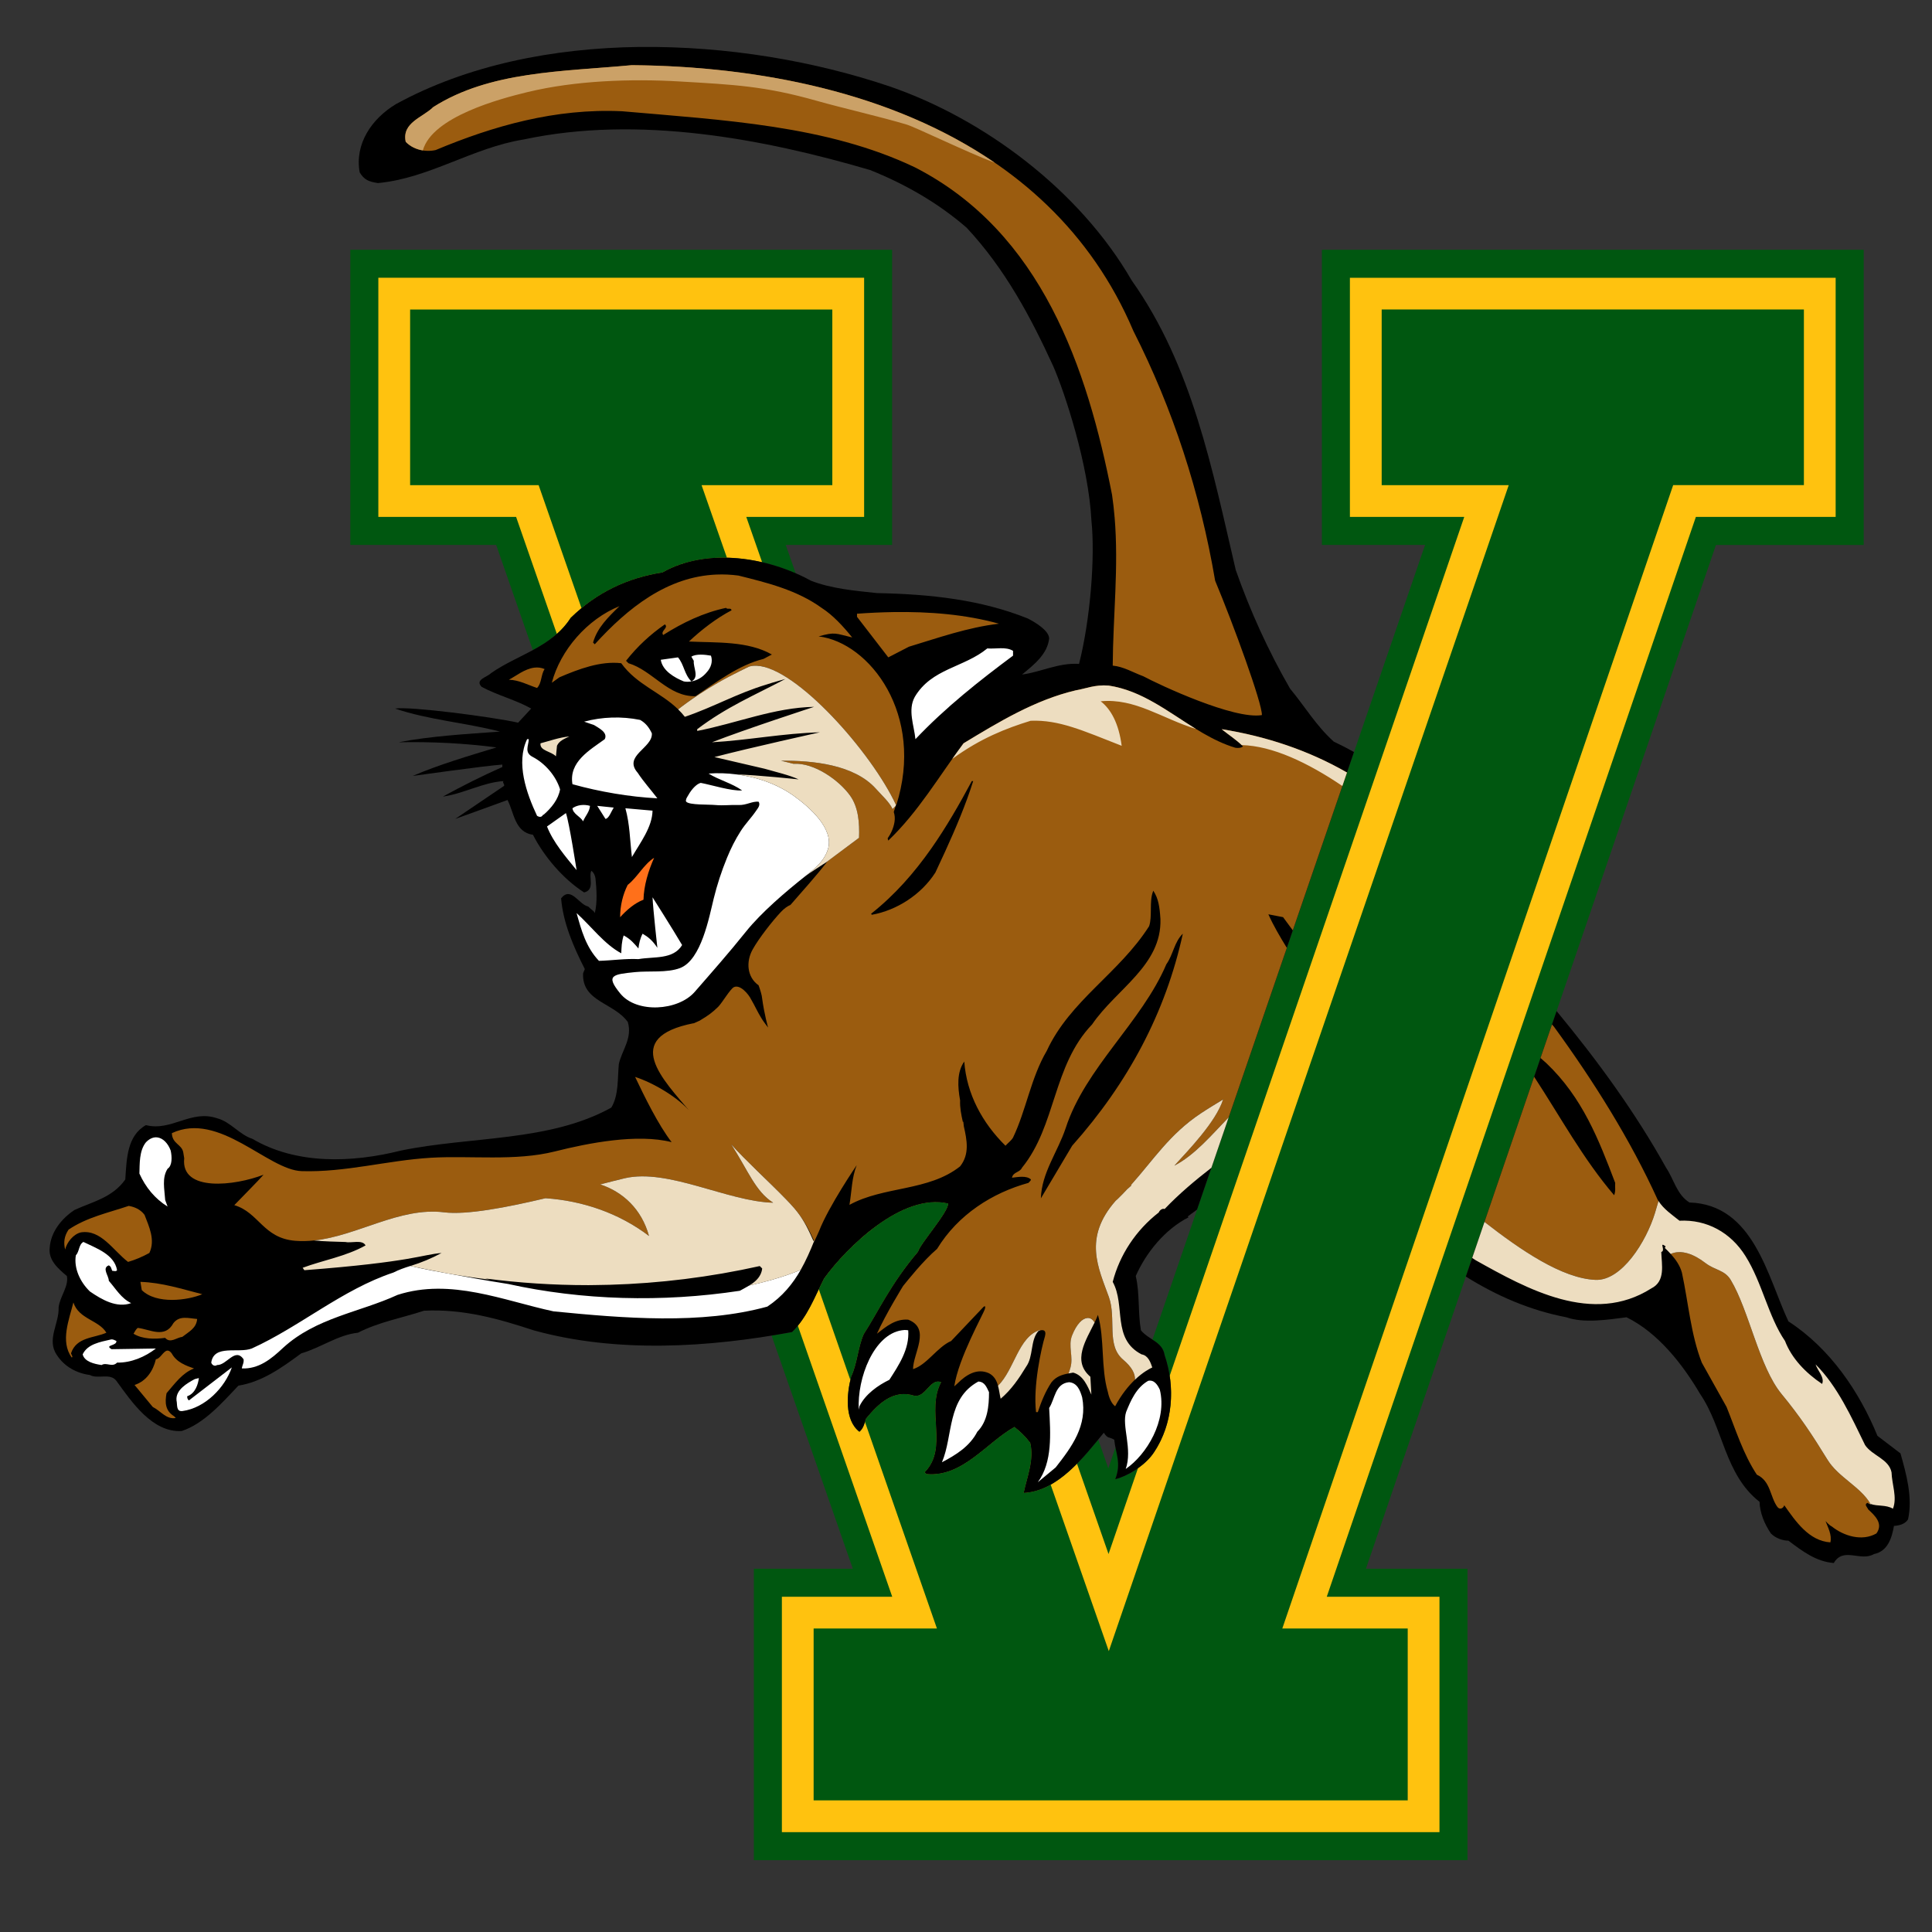 <?xml version="1.0" encoding="UTF-8" standalone="no"?>
<svg width="250px" height="250px" viewBox="0 0 250 250" version="1.1" xmlns="http://www.w3.org/2000/svg" xmlns:xlink="http://www.w3.org/1999/xlink">
    <rect x="0" y="0" width="250" height="250" fill="#333333" stroke="none"/>
    <!-- Generator: Sketch 47.1 (45422) - http://www.bohemiancoding.com/sketch -->
    <title>UVM</title>
    <desc>Created with Sketch.</desc>
    <defs></defs>
    <g id="Page-1" stroke="none" stroke-width="1" fill="none" fill-rule="evenodd">
        <g id="UVM" fill-rule="nonzero">
            <g id="Vermont_Catamounts_logo" transform="translate(0, 4)">
                <g id="Group" transform="translate(125.244, 120.498) scale(-1, 1) rotate(-180) translate(-125.244, -120.498) translate(2.097, 0)">
                    <g transform="translate(2.172, 2.172)" id="Shape">
                        <path d="M41.062,2.119 L41.062,40.316 L59.936,40.316 C60.508,41.96 62.221,46.884 64.674,53.925 C66.562,52.901 68.334,51.702 69.581,49.75 C73.006,46.416 76.963,44.591 81.457,43.878 C86.616,40.963 93.382,41.682 98.692,43.986 C98.184,42.532 97.751,41.295 97.409,40.316 L111.172,40.316 L111.172,2.119 L41.062,2.119 L41.062,2.119 Z M166.783,2.119 L166.783,40.316 L180.132,40.316 C175.76,53.059 156.668,108.714 144.861,143.144 C145.6,143.631 146.277,144.13 146.433,145.147 C147.855,149.329 147.496,154.053 145.088,157.689 C143.886,159.556 141.424,160.894 140.044,161.206 C140.701,159.549 140.333,158.386 140.073,157.101 C139.75,158.039 139.44,158.946 139.146,159.804 C138.738,158.638 138.301,157.39 137.843,156.079 C135.364,159.117 132.208,162.776 128.201,162.978 C128.643,160.888 129.578,158.71 129.045,156.485 C128.42,155.685 127.797,155.063 126.997,154.441 C123.395,156.443 120.285,160.981 115.614,160.536 L115.39,160.313 C118.505,157.153 115.526,152.307 117.525,148.66 C116.103,148.038 115.524,150.702 114.012,150.39 C111.343,149.548 109.387,151.416 107.784,153.373 C107.607,153.996 107.432,154.662 106.944,155.062 C104.987,153.549 105.297,150.17 105.877,147.948 C106.677,146.256 106.748,144.18 107.503,142.445 C109.381,139.55 110.97,135.963 114.529,131.781 C114.794,130.759 118.476,126.645 118.431,125.533 C112.473,124.108 105.252,131.224 102.36,135.228 C101.16,137.583 100.228,140.211 98.226,142.168 C97.349,142.329 96.463,142.477 95.573,142.623 C100.512,156.797 104.455,168.119 106.084,172.792 L93.281,172.792 L93.281,210.506 L185.624,210.506 L185.624,172.792 L172.482,172.792 L185.41,134.989 C189.099,124.198 193.17,112.284 197.153,100.636 L217.773,40.32 L236.894,40.32 L236.894,2.123 L229.156,2.123 L166.786,2.123 L166.783,2.119 Z" fill="#005710" transform="translate(138.978, 106.312) scale(-1, 1) rotate(-180) translate(-138.978, -106.312) "></path>
                        <path d="M44.688,5.743 L44.688,36.686 L62.514,36.686 C62.864,37.692 64.83,43.339 67.786,51.827 C68.456,51.236 69.063,50.56 69.582,49.75 C73.006,46.415 76.963,44.59 81.458,43.878 C85.29,41.714 90.003,41.557 94.352,42.558 C93.351,39.69 92.641,37.661 92.299,36.686 L107.548,36.686 L107.548,5.743 L44.688,5.743 L44.688,5.743 Z M170.408,5.743 L170.408,36.686 L185.205,36.686 C182.711,43.964 159.989,110.216 147.087,147.832 C147.611,151.259 146.989,154.811 145.088,157.685 C144.564,158.498 143.794,159.207 142.986,159.779 C141.307,164.673 139.991,168.508 139.175,170.889 C138.312,168.418 136.901,164.375 135.095,159.203 C133.135,161.19 130.857,162.845 128.201,162.977 C128.646,160.888 129.577,158.707 129.045,156.485 C128.42,155.685 127.801,155.065 127.001,154.44 C123.397,156.442 120.282,160.976 115.613,160.531 L115.394,160.312 C118.506,157.155 115.523,152.309 117.525,148.66 C116.1,148.037 115.524,150.703 114.012,150.393 C111.342,149.549 109.388,151.418 107.788,153.373 C107.611,153.998 107.43,154.665 106.94,155.065 C104.983,153.553 105.293,150.17 105.873,147.948 C106.672,146.255 106.75,144.179 107.507,142.444 C109.382,139.55 110.97,135.958 114.529,131.776 C114.797,130.754 118.476,126.644 118.431,125.532 C112.473,124.11 105.252,131.226 102.36,135.227 C101.319,137.269 100.477,139.512 98.971,141.347 C105.25,159.372 110.119,173.356 111.186,176.422 L96.906,176.422 L96.906,206.881 L181.999,206.881 L181.999,176.422 L167.413,176.422 C170.797,166.528 213.417,41.839 215.177,36.686 L233.264,36.686 L233.264,5.744 L229.156,5.744 L170.408,5.744 L170.408,5.743 Z" fill="#FFC20F" transform="translate(138.976, 106.312) scale(-1, 1) rotate(-180) translate(-138.976, -106.312) "></path>
                        <path d="M174.52,9.857 L174.52,32.584 L190.96,32.584 L139.21,183.461 L131.685,161.914 C130.602,162.521 129.443,162.921 128.201,162.982 C128.643,160.892 129.577,158.714 129.045,156.489 C128.42,155.692 127.796,155.07 126.997,154.445 C123.395,156.447 120.285,160.981 115.613,160.536 L115.39,160.317 C118.504,157.16 115.523,152.314 117.525,148.664 C116.103,148.042 115.524,150.708 114.012,150.398 C111.345,149.553 109.386,151.42 107.784,153.377 C107.744,153.52 107.705,153.667 107.66,153.808 L116.97,180.534 L101.014,180.534 L101.014,202.776 L177.889,202.776 L177.889,180.534 L161.66,180.534 L212.239,32.581 L229.155,32.581 L229.155,9.854 L174.521,9.854 L174.52,9.857 Z M48.8,9.861 L48.8,32.584 L65.43,32.584 L70.979,48.507 C74.07,45.956 77.561,44.502 81.457,43.885 C83.972,42.465 86.871,41.911 89.794,41.977 L86.513,32.584 L103.433,32.584 L103.433,9.861 L48.8,9.861 L48.8,9.861 Z M117.302,125.368 C111.588,124.992 105.072,131.481 102.364,135.232 C102.128,135.691 101.906,136.161 101.681,136.635 L105.769,148.379 C105.804,148.233 105.838,148.09 105.873,147.953 C106.673,146.26 106.75,144.184 107.507,142.449 C109.385,139.555 110.973,135.963 114.53,131.781 C114.797,130.759 118.477,126.649 118.432,125.537 C118.059,125.448 117.683,125.392 117.302,125.367 L117.302,125.368 Z" fill="#005710" transform="translate(138.977, 106.315) scale(-1, 1) rotate(-180) translate(-138.977, -106.315) "></path>
                        <path d="M78.495,40.572 C67.26,40.711 56.173,42.932 46.988,47.958 C43.787,49.87 41.608,53.163 42.275,56.809 C42.884,57.792 43.434,57.997 44.634,58.187 C51.305,57.565 56.861,53.606 63.532,52.539 C78.341,49.382 94.534,52.453 108.322,56.499 C112.769,58.279 117.082,60.721 120.819,63.968 C125.798,69.305 129.133,75.578 132.025,81.894 C133.494,85.241 136.604,94.654 136.961,101.859 C137.456,106.542 136.83,114.622 135.36,120.406 C132.738,120.228 130.38,121.474 127.978,121.784 C129.49,120.539 131.268,119.163 131.491,117.116 C131.464,116.12 129.847,115.111 128.735,114.534 C122.641,112.087 116.105,111.379 109.212,111.244 C106.278,110.935 103.293,110.665 100.671,109.643 C95.155,106.619 87.285,105.283 81.459,108.575 C76.967,109.285 73.007,111.113 69.582,114.447 C67.135,118.274 62.691,119.204 59.267,121.606 C58.732,122.141 57.132,122.45 58.067,123.385 C60.156,124.497 62.511,125.074 64.468,126.187 L62.78,128.012 C59.398,127.257 48.724,125.874 46.857,126.187 C51.171,127.654 55.972,128.009 60.421,129.166 C56.107,129.478 51.438,129.746 47.304,130.548 C51.66,130.458 55.887,130.679 59.978,131.214 C56.332,132.324 52.549,133.438 49.124,134.905 C49.124,134.905 58.618,133.569 60.731,133.436 L60.731,133.751 C58.11,134.905 55.573,136.194 53.039,137.574 C55.663,137.219 58.198,135.749 60.868,135.572 C60.733,135.839 61.045,135.927 60.955,136.192 L54.64,140.463 C54.64,140.463 58.97,138.92 61.402,138.017 C62.246,139.619 62.334,142.198 64.691,142.511 C66.113,145.313 68.604,148.245 71.316,149.98 C72.783,149.625 71.849,147.936 72.251,147.178 C72.561,147.401 72.74,147.802 72.785,148.159 C72.92,149.449 73.053,151.269 72.698,152.649 C72.518,152.291 72.417,152.377 71.85,151.805 C70.605,151.537 69.627,149.135 68.337,150.737 C68.604,153.939 69.937,157.009 71.407,159.898 L71.184,160.432 C71.004,164.127 75.144,164.212 76.969,166.747 C77.591,168.839 76.21,170.392 75.81,172.172 C75.633,173.994 75.811,176.218 74.834,177.82 C66.828,182.267 56.687,181.514 47.613,183.381 C41.255,184.984 34.049,185.201 28.4,181.867 C26.711,181.332 25.554,179.644 23.82,179.202 C20.441,178.045 17.902,180.932 14.613,180.088 C12.166,181.467 12.121,184.449 11.944,187.118 C10.299,189.475 7.675,190.007 5.36,191.074 C3.628,192.229 2.294,193.966 2.162,195.965 C1.984,197.567 3.229,198.635 4.384,199.615 C4.651,200.947 3.493,202.237 3.316,203.662 C3.406,205.797 1.715,207.842 3.092,209.844 C4.072,211.356 5.673,212.2 7.363,212.422 C8.388,213 9.989,212.111 10.789,213.175 C12.791,215.932 15.46,219.894 19.239,219.672 C22.086,218.74 24.441,216.07 26.576,213.8 C29.645,213.313 32.18,211.488 34.715,209.621 C37.207,208.908 39.472,207.219 42.052,206.952 C44.721,205.574 47.748,205.042 50.592,204.105 C55.664,203.84 60.332,205.174 64.781,206.641 C75.544,209.62 87.417,208.867 98.224,206.865 C100.226,204.908 101.16,202.282 102.362,199.925 C105.252,195.924 112.471,188.808 118.43,190.23 C118.475,191.342 114.795,195.453 114.528,196.478 C110.971,200.657 109.379,204.25 107.502,207.142 C106.747,208.876 106.674,210.953 105.871,212.645 C105.294,214.865 104.984,218.25 106.939,219.763 C107.429,219.363 107.606,218.693 107.783,218.07 C109.385,216.113 111.344,214.249 114.011,215.091 C115.523,215.404 116.102,212.735 117.524,213.357 C115.522,217.004 118.503,221.849 115.389,225.006 L115.612,225.229 C120.284,225.674 123.394,221.14 126.996,219.138 C127.795,219.76 128.419,220.382 129.044,221.182 C129.576,223.407 128.642,225.585 128.2,227.675 C132.601,227.452 135.982,223.055 138.561,219.895 C139.141,220.74 139.157,220.352 139.914,220.797 C140.081,222.529 140.864,223.827 140.043,225.904 C141.42,225.594 143.885,224.249 145.087,222.382 C147.494,218.746 147.854,214.026 146.432,209.844 C146.167,208.109 144.39,207.886 143.365,206.641 C142.966,204.372 143.23,201.837 142.695,199.615 C144.03,196.591 146.477,193.567 149.543,192.01 L149.411,191.919 L150.628,191.021 C157.317,171.518 164.975,149.184 170.937,131.811 C170.073,131.329 169.2,130.876 168.313,130.458 C166.001,128.368 164.625,125.966 162.665,123.609 C159.821,118.673 157.506,113.56 155.639,108.266 C152.569,95.146 150.036,81.891 142.165,70.772 C135.407,59.083 123.042,49.88 110.9,45.698 C101.117,42.385 89.731,40.44 78.496,40.579 L78.495,40.572 Z M197.151,165.329 C193.171,176.976 189.097,188.89 185.408,199.682 C189.425,202.195 193.726,204.056 198.422,204.954 C200.691,205.754 203.758,205.264 206.205,204.954 C210.297,206.954 213.501,211.087 215.723,214.869 C218.75,219.315 218.879,225.278 223.415,228.834 C223.46,230.257 224.039,231.682 224.884,232.927 C225.507,233.549 226.397,233.858 227.152,233.858 C228.931,235.195 230.714,236.573 233.024,236.75 C234.268,234.616 236.49,236.617 238.225,235.592 C240.005,235.237 240.54,233.505 240.807,231.95 C241.52,231.902 242.232,231.724 242.632,231.102 C243.255,228.258 242.406,225.232 241.651,222.565 L238.672,220.293 C236.36,214.647 232.581,208.998 227.152,205.484 C224.44,199.705 222.661,190.366 214.345,190.099 C212.7,189.076 212.346,187.117 211.324,185.605 C207.399,178.544 202.533,171.83 197.151,165.329 L197.151,165.329 Z" fill="#000000" transform="translate(122.496, 138.661) scale(-1, 1) rotate(-180) translate(-122.496, -138.661) "></path>
                        <path d="M77.497,43.242 C68.514,44.087 59.13,43.998 51.791,48.667 C50.457,50.002 47.7,50.667 48.233,53.157 C49.167,54.137 50.679,54.537 52.102,54.224 C59.53,51.112 67.581,48.801 76.21,49.201 C89.375,50.355 102.716,51.024 114.102,56.451 C130.558,64.856 136.428,82.51 139.629,98.832 C139.767,99.777 139.873,100.714 139.952,101.646 L139.939,101.633 L139.96,101.712 C140.508,108.243 139.756,114.457 139.716,120.937 C141.141,121.072 142.344,121.825 143.676,122.315 C145.787,123.443 155.415,127.95 159.02,127.338 C159.075,125.842 155.33,115.599 152.97,109.951 C151.015,98.478 147.502,87.715 142.385,77.62 C131.449,51.872 103.516,43.465 77.499,43.243 L77.497,43.242 Z M88.467,109.151 C82.075,109.407 76.975,113.468 72.693,118.176 L72.473,117.953 C73.008,116.041 74.428,114.664 75.895,113.24 C71.716,114.929 68.247,118.934 67.135,123.158 L68.116,122.451 C70.605,121.381 73.452,120.313 76.119,120.626 C78.121,123.412 81.195,124.36 83.48,126.593 C83.48,126.593 86.222,124.381 90.088,122.356 C90.928,121.913 91.793,121.483 92.654,121.064 C97.421,119.618 108.393,131.812 111.701,139.023 C115.448,127.291 108.259,117.954 101.662,117.155 C103.812,116.538 103.858,116.785 106.003,117.291 C104.893,115.911 103.514,114.398 102.047,113.464 C98.845,111.152 95.021,110.216 91.284,109.284 C90.317,109.156 89.379,109.115 88.466,109.152 L88.467,109.151 Z M89.683,113.463 C89.863,113.731 90.305,113.378 90.395,113.778 C88.438,114.8 86.481,116.308 84.879,117.82 C88.475,117.99 92.508,117.731 95.609,119.5 L94.521,120.071 C91.327,120.866 88.524,123.014 85.727,124.892 C82.213,124.982 80.166,121.561 77.054,120.626 L76.74,120.311 C78.209,118.444 79.9,116.888 81.767,115.598 C82.302,116.043 81.144,116.444 81.544,116.976 C84.078,115.374 86.749,114.085 89.683,113.463 L89.683,113.463 Z M111.312,114.009 C109.75,114.034 108.185,114.109 106.628,114.22 L106.628,114.622 L110.675,119.869 L113.344,118.491 C117.168,117.333 120.905,116.001 124.997,115.512 C120.661,114.31 115.999,113.934 111.313,114.009 L111.312,114.009 Z M64.893,121.197 C63.613,121.343 62.444,122.326 61.578,122.761 C62.913,122.804 64.024,123.429 65.224,123.829 C65.849,123.204 65.71,122.134 66.2,121.379 C65.755,121.191 65.319,121.148 64.893,121.197 L64.893,121.197 Z M139.185,123.514 C137.387,123.374 136.224,123.922 134.911,124.139 C129.664,125.384 125.042,128.186 120.415,130.988 C117.259,135.212 114.589,139.839 110.674,143.575 C110.635,143.477 110.609,143.379 110.596,143.281 C111.022,142.672 111.345,141.979 111.477,141.179 C111.557,140.697 111.512,140.269 111.382,139.872 C111.467,139.61 111.558,139.36 111.634,139.09 C111.502,139.227 111.364,139.356 111.229,139.491 C110.787,138.572 109.902,137.795 109.081,136.876 C106.25,133.711 100.867,133.215 96.791,133.238 L98.405,133.64 C101.059,133.46 104.319,135.765 105.746,137.778 C106.805,139.269 106.962,141.282 106.888,143.215 C105.479,144.288 104.039,145.319 102.638,146.381 C102.726,146.322 102.783,146.29 102.783,146.29 C101.345,148.159 99.615,150.059 98.02,151.897 L98.02,151.901 C97.647,152.054 97.223,152.339 96.762,152.832 C95.645,154.024 93.948,156.197 93.138,157.64 C92.232,159.248 92.389,161.244 93.891,162.304 C94.079,162.799 94.335,163.637 94.346,163.963 C94.627,166.058 95.12,167.77 95.12,167.77 C94.969,167.574 94.439,166.878 94.251,166.549 C93.769,165.779 93.407,164.95 92.951,164.174 C92.575,163.393 91.474,162.151 90.688,162.548 C90.222,162.781 89.165,164.583 88.673,165.076 C87.939,165.807 87.307,166.255 86.475,166.748 C86.393,166.796 86.336,166.835 86.264,166.88 C86.002,166.997 85.734,167.112 85.462,167.236 L85.478,167.211 C76.053,169.073 81.474,174.47 85.193,178.835 C83.601,176.862 80.271,174.914 77.914,174.159 C79.127,176.712 80.91,180.355 82.64,182.601 C78.22,181.47 71.874,182.707 67.536,183.801 C62.419,185.088 56.567,184.315 51.476,184.62 C45.875,184.954 40.452,186.524 34.771,186.35 C30.38,186.215 24.118,178.565 17.971,181.434 C18.014,182.835 19.251,182.861 19.444,183.921 L19.568,184.682 C19.086,189.105 26.146,188.248 29.835,186.813 C29.334,187.412 26.602,190.172 26.049,190.752 C29.242,191.695 29.779,195.033 33.948,195.366 C40.465,195.885 46.651,190.858 53.206,191.679 C56.122,192.042 61.356,191.033 66.319,189.855 C71.152,190.183 75.879,191.811 79.714,194.737 C78.763,191.265 76.323,189.023 73.399,188.067 C74.631,187.749 75.707,187.471 76.557,187.273 C82.174,185.956 89.918,190.299 95.773,190.434 C93.48,188.983 92.545,186.305 90.336,182.87 C92.778,185.6 97.246,189.516 98.885,191.605 C99.823,192.799 100.505,194.079 101.103,195.433 C101.299,195.027 101.525,194.555 101.707,194.129 C102.965,190.879 106.586,185.584 106.586,185.584 C105.934,187.258 105.961,188.848 105.651,190.715 C110.097,188.271 115.877,188.98 119.968,185.733 C121.21,184.16 120.861,182.365 120.448,180.54 C120.419,180.323 120.395,180.113 120.382,179.936 C120.366,179.954 120.343,179.971 120.324,179.99 C120.115,179.052 119.926,178.115 119.968,177.196 C119.656,175.462 119.526,173.546 120.506,172.169 C120.816,176.393 122.86,180.127 125.84,183.064 C126.152,182.707 126.596,182.401 126.821,182.001 C128.508,178.486 129.131,174.26 131.178,170.791 C134.202,164.252 140.559,160.742 144.428,154.649 C144.857,153.409 144.433,151.472 144.912,150.217 L144.966,150.064 C145.633,151.065 145.789,152.148 145.892,153.734 C146.07,159.741 140.163,162.787 137.045,167.369 C131.931,172.705 132.422,180.44 127.975,185.911 C127.708,186.531 126.819,186.445 126.684,187.202 C127.441,187.115 128.552,186.891 129.13,187.426 C129.13,187.603 128.952,187.691 128.819,187.868 C124.15,189.155 119.701,191.963 116.989,196.409 C115.172,197.964 113.21,200.456 112.59,201.213 C112.59,201.213 110.362,204.812 109.205,207.391 C110.405,206.456 111.607,205.438 113.252,205.571 C116.234,206.728 113.877,209.928 113.877,211.972 C115.702,211.395 116.989,209.129 118.814,208.326 L122.947,203.969 C122.947,203.969 123.351,203.554 123.171,204.193 C122.991,204.826 119.747,210.552 119.215,214.198 L119.658,213.797 C120.728,212.73 122.148,211.794 123.705,212.506 C124.388,212.861 124.698,213.468 124.876,214.12 C127.008,212.014 127.506,207.785 130.284,206.912 C130.284,206.933 130.28,206.957 130.28,206.978 C130.59,206.888 131.174,206.82 130.954,207.702 C130.475,209.256 129.396,214.2 129.796,217.534 L130.023,217.534 C130.468,216.199 130.999,214.862 131.799,213.665 C132.408,212.912 133.191,212.68 134.004,212.527 C134.078,212.328 134.158,212.092 134.248,211.79 C134.664,210.344 133.917,208.993 134.467,207.602 C135.424,205.187 136.767,204.847 137.368,205.943 C137.535,205.599 137.686,205.27 137.803,204.95 C138.692,208.062 138.159,211.795 139.094,214.951 C139.226,215.621 139.539,216.421 140.029,216.776 C140.866,215.216 141.779,214.114 142.594,213.338 C142.621,212.554 142.204,211.709 141.047,210.727 C138.846,208.857 140.223,205.441 139.214,202.629 C137.882,198.908 135.843,195.019 140.091,190.186 C140.181,190.101 140.278,190.022 140.368,189.938 C140.797,189.519 141.2,189.101 141.589,188.68 C141.753,188.531 141.92,188.388 142.098,188.237 L142.098,188.125 C145.003,184.865 147.093,181.546 151.11,178.877 C152.05,178.252 153.029,177.662 153.999,177.068 C153.064,179.974 149.553,183.596 147.688,185.638 C150.342,184.277 152.57,181.601 154.723,179.382 C157.215,172.12 159.764,164.694 162.246,157.458 C161.372,156.038 160.525,154.608 159.858,153.117 L161.761,153.486 C162.18,154.055 162.601,154.625 163.019,155.194 C165.472,148.041 167.849,141.117 170.029,134.769 C165.048,131.901 159.563,130.079 153.817,129.162 C154.751,129.92 155.86,130.63 156.573,131.385 C156.35,131.607 155.894,131.621 155.571,131.562 C149.703,129.783 145.411,124.446 139.185,123.514 L139.185,123.514 Z M121.483,135.879 L121.661,135.879 C120.705,138.921 119.405,141.987 118.028,144.999 C117.612,145.907 117.194,146.814 116.77,147.709 C114.948,150.556 111.786,152.602 108.539,153.179 L108.452,153.043 C111.53,150.612 114.041,147.724 116.207,144.647 C118.201,141.813 119.905,138.821 121.483,135.878 L121.483,135.879 Z M148.79,155.625 C146.568,165.81 141.717,174.926 134.468,183.064 L130.421,189.871 C130.511,186.579 132.599,183.867 133.624,180.8 C136.159,172.972 143.453,167.101 146.655,159.584 C147.545,158.339 147.678,156.691 148.79,155.624 L148.79,155.625 Z M196.559,167.369 C196.067,168.815 195.569,170.261 195.074,171.709 L195.843,172.392 C200.512,176.841 202.601,182.262 204.736,187.868 C204.693,188.533 204.826,188.847 204.603,189.47 C200.554,184.732 197.639,179.309 194.246,174.134 C192.072,180.493 189.904,186.831 187.82,192.925 C192.473,196.548 197.872,200.249 202.199,200.418 C205.568,200.551 208.75,195.5 209.892,191.737 C210.082,191.112 210.233,190.597 210.339,190.218 C210.31,190.176 210.278,190.135 210.252,190.09 C206.695,182.262 201.938,174.703 196.824,167.675 C196.737,167.571 196.647,167.472 196.559,167.369 L196.559,167.369 Z M12.39,190.847 C9.765,191.737 6.963,192.318 4.606,193.918 C4.029,194.765 3.939,195.606 4.159,196.496 C4.382,195.564 5.228,194.493 6.208,194.274 C8.787,193.874 10.344,196.585 12.299,198.097 C13.234,197.83 14.169,197.429 15.059,196.939 C15.858,195.249 15.011,193.518 14.434,192.006 C13.899,191.294 13.147,190.98 12.39,190.848 L12.39,190.847 Z M212.987,196.827 C212.618,196.835 212.26,196.91 211.92,197.063 C212.558,197.765 213.111,198.548 213.368,199.475 C214.213,203.389 214.519,207.484 215.942,211.128 L219.149,216.867 C220.348,219.846 221.283,222.916 223.063,225.627 C224.885,226.472 224.751,228.472 225.728,229.807 C226.04,230.207 226.485,229.987 226.618,229.588 C228.085,231.677 229.821,234.21 232.58,234.387 C232.803,233.41 232.268,232.474 231.956,231.632 C231.956,231.632 232.446,232.19 232.758,232.323 C234.313,233.567 236.672,234.3 238.539,233.233 C239.471,231.943 238.327,230.914 237.471,230.117 C237.381,229.852 236.893,229.495 237.38,229.273 C237.521,229.355 237.661,229.416 237.807,229.463 C236.527,227.194 233.633,226.008 232.208,223.691 C230.227,220.468 228.666,218.102 226.27,215.2 C223.344,211.651 222.067,204.389 219.678,200.419 C218.9,199.124 217.646,199.194 216.401,198.23 C215.298,197.38 214.095,196.804 212.987,196.827 L212.987,196.827 Z M13.9,200.679 L14.078,201.747 C15.99,203.614 19.995,203.079 21.907,202.277 C19.283,201.609 16.702,200.767 13.9,200.679 L13.9,200.679 Z M5.227,203.344 C4.692,205.524 3.495,208.372 5.008,210.462 C5.23,210.419 4.962,210.105 4.917,209.928 C5.629,207.793 7.898,207.971 9.497,207.259 C8.52,205.614 5.939,205.524 5.227,203.344 L5.227,203.344 Z M19.59,205.332 C19.061,205.348 18.57,205.505 18.17,206.018 C17.058,208.062 15.148,206.815 13.548,206.635 C13.281,206.857 13.188,207.124 13.01,207.392 C14.168,208.104 15.723,208.106 17.103,207.926 C17.77,208.683 18.572,207.883 19.329,207.793 C20.174,207.126 21.151,206.68 21.241,205.48 C20.685,205.436 20.118,205.315 19.59,205.332 L19.59,205.332 Z M17.38,209.573 C16.863,209.619 16.471,210.652 15.903,210.686 C15.548,212.198 14.655,213.534 13.143,214.021 L15.501,216.868 C16.569,217.403 17.236,218.514 18.481,218.292 L18.257,218.067 C17.103,217.355 17.058,216.288 17.281,215.088 C18.393,213.798 19.325,212.465 20.839,211.885 C19.814,211.529 18.569,211.087 17.947,209.928 C17.736,209.65 17.552,209.557 17.38,209.572 L17.38,209.573 Z" fill="#9B5C0F" transform="translate(121.468, 138.815) scale(-1, 1) rotate(-180) translate(-121.468, -138.815) "></path>
                        <path d="M78.999,126.404 C79.044,128.226 79.621,130.138 80.379,131.83 C78.999,130.94 78.242,129.338 76.952,128.316 C76.329,127.071 75.975,125.646 75.975,124.134 C76.819,125.069 77.842,125.959 78.999,126.404" fill="#FF701A"></path>
                        <path d="M125.217,51.025 C124.639,51.03 124.042,51.095 123.487,51.05 C120.46,53.539 116.282,53.631 114.103,57.323 C113.168,59.013 114.012,61.014 114.189,62.793 C118.104,58.657 122.459,55.232 126.818,51.985 L126.818,51.364 C126.351,51.075 125.795,51.019 125.217,51.025 L125.217,51.025 Z M86.412,51.853 C85.951,51.853 85.507,51.917 85.196,52.117 L85.506,52.655 C85.419,53.541 86.258,54.782 85.2,55.316 C85.956,55.191 86.665,54.775 87.194,54.12 C87.729,53.54 87.995,52.74 87.728,51.985 C87.351,51.918 86.874,51.853 86.412,51.853 L86.412,51.853 Z M83.462,52.208 L81.235,52.519 C81.458,53.944 83.015,54.833 84.215,55.32 C84.546,55.387 84.873,55.373 85.195,55.32 C84.26,54.385 84.261,53.141 83.462,52.208 L83.462,52.208 Z M74.908,59.996 C73.686,60.035 72.474,60.215 71.317,60.526 L72.608,60.969 C73.143,61.323 74.431,61.904 73.986,62.793 C72.029,64.218 69.319,65.73 69.806,68.62 C73.321,69.6 77.236,70.267 80.793,70.445 C79.948,69.332 79.013,68.308 78.256,67.151 C76.299,64.926 80.213,63.948 80.081,62.036 C79.723,61.279 79.279,60.702 78.566,60.302 C77.367,60.057 76.131,59.957 74.908,59.996 L74.908,59.996 Z M63.939,62.793 C62.469,65.86 63.846,69.775 65.226,72.712 C65.927,73.123 65.961,72.44 66.07,72.576 C67.092,71.686 67.983,70.578 68.205,69.286 C67.67,67.554 66.294,65.951 64.692,65.106 C63.535,64.529 64.116,63.683 64.158,62.793 L63.939,62.793 L63.939,62.793 Z M89.227,67.204 C88.62,67.185 88.016,67.197 87.419,67.242 C88.724,68.063 90.434,68.486 91.764,69.426 C90.373,69.527 87.785,68.707 86.413,68.45 C86.413,68.45 86.407,68.454 86.405,68.454 C86.391,68.452 86.356,68.46 86.306,68.479 C86.088,68.553 85.565,68.846 84.977,69.733 C84.869,69.897 84.757,70.085 84.646,70.291 C84.614,70.352 84.585,70.402 84.551,70.465 L84.493,70.68 C84.467,70.757 84.481,70.821 84.526,70.879 C84.529,70.881 84.532,70.882 84.534,70.887 C84.934,71.335 87.417,71.226 88.312,71.313 C89.316,71.411 90.265,71.271 91.288,71.313 C92.331,71.358 93.103,70.776 93.911,70.895 C94.142,71.359 93.811,71.706 93.53,72.116 C92.932,72.993 92.196,73.72 91.581,74.682 C90.872,75.791 90.322,76.888 89.81,78.133 C89.085,79.899 88.511,81.68 88.085,83.417 C87.489,85.84 86.475,91.35 83.744,92.405 C82.047,93.056 79.708,92.751 77.918,92.934 C76.485,93.08 75.531,93.18 75.158,93.522 C75.153,93.524 75.148,93.527 75.145,93.53 C74.769,93.888 75.013,94.506 75.998,95.711 C78.117,98.306 83.483,97.953 85.623,95.496 C87.874,92.911 90.023,90.485 92.268,87.683 C94.249,85.212 97.427,82.505 99.903,80.545 C100.324,80.214 100.756,79.873 101.161,79.502 C101.932,78.795 102.606,77.983 102.895,76.929 C103.615,74.293 100.393,71.544 98.542,70.196 C96.391,68.631 93.748,67.698 91.052,67.353 C90.445,67.277 89.834,67.224 89.227,67.204 L89.227,67.204 Z M71.487,71.314 C70.89,71.266 70.274,71.398 69.807,71.731 C69.898,72.486 70.786,72.752 71.185,73.42 C71.45,72.752 72.033,72.179 72.075,71.421 C71.886,71.366 71.687,71.329 71.487,71.314 L71.487,71.314 Z M73.01,71.421 L74.078,73.109 C74.523,73.064 74.833,72.135 75.145,71.645 L73.01,71.421 L73.01,71.421 Z M76.656,71.731 C77.236,73.821 77.235,75.821 77.5,78.046 C78.612,76.134 80.124,74.176 80.169,72.042 L76.656,71.731 L76.656,71.731 Z M68.963,72.356 L66.514,74.09 C67.316,76.137 68.919,78.004 70.341,79.738 C70.341,79.738 69.398,73.606 68.963,72.356 L68.963,72.356 Z M80.169,83.252 C80.24,84.833 80.794,89.79 80.794,89.79 C80.153,88.815 79.589,88.378 78.882,87.965 C78.57,88.545 78.41,89.275 78.344,89.876 C77.812,89.254 77.335,88.662 76.432,88.188 C76.165,89.033 76.159,89.681 76.122,90.497 C73.945,89.342 72.211,86.985 70.341,85.296 C70.964,87.518 71.544,89.698 73.234,91.478 C74.923,91.433 76.7,91.164 78.344,91.254 C80.346,90.899 82.839,91.343 83.997,89.434 C82.794,87.386 80.169,83.251 80.169,83.251 L80.169,83.252 Z M16.055,114.319 C15.595,114.273 15.098,114.457 14.615,114.957 C13.725,116.069 13.815,117.756 13.77,119.004 C14.57,120.781 15.771,122.249 17.416,123.274 L17.106,122.426 C17.018,121.006 16.659,119.581 17.416,118.379 C18.038,117.979 17.995,116.827 17.817,116.024 C17.485,115.107 16.82,114.396 16.055,114.319 L16.055,114.319 Z M6.521,127.851 C5.898,128.205 6.031,129.056 5.544,129.589 C5.277,131.233 6.075,133.016 7.365,134.26 C8.922,135.328 10.836,136.437 12.703,135.767 C11.413,135.147 10.745,133.946 9.81,132.878 C9.81,132.211 8.876,131.232 9.81,130.88 C10.165,131.057 10.125,131.365 10.257,131.587 C10.48,131.587 10.746,131.72 10.878,131.5 C10.523,129.453 8.165,128.653 6.521,127.85 L6.521,127.851 Z M48.836,130.958 C48.084,131.191 47.339,131.45 46.635,131.811 C40.054,133.99 34.496,138.836 28.312,141.638 C26.577,142.306 23.42,141.061 23.065,143.463 C23.155,143.776 23.512,143.998 23.822,143.778 C25.07,143.82 26.135,141.463 27.244,143.02 C27.334,143.465 27.067,143.821 27.025,144.22 C29.202,144.308 30.806,143.021 32.363,141.551 C36.632,137.64 42.236,136.973 47.173,134.703 C54.066,132.481 60.913,135.457 67.362,136.834 C76.39,137.724 86.486,138.572 95.025,136.218 C96.987,134.912 98.32,133.265 99.353,131.451 C99.353,131.451 97.03,132.529 92.679,133.491 C92.276,133.734 91.853,133.955 91.466,134.169 C81.405,135.7 71.023,135.4 61.496,133.292 C58.575,132.831 55.885,132.347 53.737,131.939 C50.708,131.415 48.838,130.958 48.838,130.958 L48.836,130.958 Z M113.016,139.251 C112.866,139.239 112.659,139.236 112.416,139.284 C108.823,139.819 106.633,145.422 106.855,149.558 L106.946,149.112 C107.701,147.554 109.348,146.399 110.815,145.69 C112.015,143.82 113.436,141.728 113.256,139.284 C113.256,139.284 113.166,139.263 113.016,139.251 L113.016,139.251 Z M10.033,140.484 C8.699,140.794 7.054,141.061 6.429,142.396 C6.652,143.33 7.899,143.643 8.879,143.778 C9.501,143.378 10.256,144.131 10.881,143.463 C12.704,143.508 14.528,142.707 15.905,141.642 L10.166,141.729 C9.188,141.152 10.88,141.329 10.79,140.662 C10.568,140.574 10.343,140.396 10.033,140.484 L10.033,140.484 Z M25.733,144.084 L20.176,148.358 C19.998,148.223 19.952,148.043 19.952,147.82 C21.02,147.466 21.373,146.223 21.463,145.466 L20.933,145.598 C19.953,146.131 18.438,146.979 18.57,148.358 C18.705,148.891 18.483,149.824 19.328,149.736 C22.307,149.334 24.843,146.666 25.733,144.084 L25.733,144.084 Z M144.303,145.822 C142.746,146.714 142.029,148.427 141.452,149.852 C140.853,151.658 142.309,154.676 141.398,157.226 C144.112,155.383 146.79,150.936 145.813,146.976 C145.546,146.396 145.103,145.644 144.303,145.822 L144.303,145.822 Z M122.33,145.913 C118.239,148.135 119.084,152.937 117.617,156.361 C119.397,155.429 121.218,154.317 122.198,152.405 C123.53,151.07 123.708,149.069 123.708,147.287 C123.398,146.664 123.175,145.955 122.33,145.913 L122.33,145.913 Z M134.07,146 C132.245,146.177 132.247,148.178 131.492,149.335 C131.669,152.672 131.939,156.319 130.027,158.943 L132.336,157.027 C134.428,154.358 136.474,151.604 135.762,147.957 C135.495,147.067 135.137,146.09 134.07,146 L134.07,146 Z" fill="#FFFFFF" transform="translate(75.756, 104.984) scale(-1, 1) rotate(-180) translate(-75.756, -104.984) "></path>
                        <path d="M63.983,230.906 C70.183,232.405 77.405,232.654 83.713,232.28 C90.712,231.87 94.669,231.692 101.417,229.78 C104.743,228.837 109.74,227.699 113.03,226.713 C114.235,226.353 120.704,223.191 124.47,221.753 C111.253,230.813 93.991,234.253 77.492,234.394 C68.509,233.549 59.126,233.636 51.788,228.967 C50.453,227.632 47.696,226.968 48.231,224.476 C48.803,223.874 49.595,223.496 50.448,223.361 C51.66,227.712 60.392,230.037 63.983,230.906" fill="#CBA167"></path>
                        <path d="M93.615,47.6 C93.274,47.589 92.952,47.626 92.655,47.716 C91.795,48.132 90.932,48.563 90.09,49.003 C86.226,51.029 83.482,53.249 83.482,53.249 C83.786,53.545 84.078,53.863 84.351,54.213 C88.13,52.923 91.054,51.203 94.878,50.046 C95.813,49.733 97.356,49.318 97.356,49.318 C93.223,51.494 89.772,52.922 85.948,55.814 L85.948,56.038 C91.019,55.058 95.913,53.012 101.072,52.922 C101.072,52.922 92.174,55.817 87.86,57.507 C92.574,57.239 97.024,56.348 101.826,56.216 C101.826,56.216 92.753,58.219 88.174,59.418 L94.667,60.929 C96.044,61.329 97.902,61.756 99.07,62.307 C99.07,62.307 93.677,61.737 91.05,61.665 C93.746,62.01 96.389,62.943 98.54,64.508 C100.391,65.853 103.611,68.606 102.893,71.241 C102.604,72.295 101.93,73.106 101.159,73.81 C100.754,74.181 100.324,74.526 99.905,74.857 C100.266,74.571 102.123,73.369 102.645,73.032 C104.043,71.968 105.484,70.939 106.89,69.867 C106.965,67.936 106.808,65.92 105.748,64.43 C104.321,62.417 101.065,60.112 98.412,60.292 L96.794,59.89 C100.87,59.864 106.252,60.364 109.084,63.532 C109.905,64.448 110.789,65.221 111.231,66.143 C111.364,66.01 111.499,65.885 111.628,65.75 C111.642,65.702 111.653,65.651 111.666,65.601 C108.53,58.833 98.742,47.768 93.616,47.6 L93.615,47.6 Z M139.183,50.17 C137.385,50.03 136.226,50.574 134.913,50.791 C129.667,52.035 125.044,54.837 120.418,57.639 C119.922,58.301 119.44,58.976 118.961,59.654 C122.603,56.99 125.958,55.688 129.099,54.722 C132.775,54.581 135.794,55.97 140.876,57.962 C140.494,55.038 139.471,53.211 138.157,52.202 C142.622,51.773 146.094,54.437 150.493,55.785 C146.872,53.563 143.49,50.814 139.183,50.17 L139.183,50.17 Z M153.815,55.814 C154.681,56.513 155.696,57.177 156.406,57.871 C160.359,57.964 164.954,60.128 169.432,63.163 C169.633,62.578 169.829,61.994 170.028,61.417 C165.046,58.552 159.562,56.731 153.815,55.814 L153.815,55.814 Z M69.404,56.749 C68.069,56.882 66.871,57.327 65.672,57.639 C65.537,58.616 67.048,58.66 67.67,59.327 L67.807,57.949 C68.117,57.285 68.782,57.059 69.404,56.749 L69.404,56.749 Z M154.001,103.724 C153.032,104.317 152.053,104.903 151.113,105.528 C147.096,108.198 145.006,111.515 142.101,114.772 L142.101,114.888 C141.923,115.037 141.756,115.187 141.592,115.335 C141.202,115.756 140.8,116.173 140.371,116.589 C140.281,116.674 140.184,116.753 140.094,116.837 C135.846,121.668 137.884,125.562 139.216,129.28 C140.225,132.093 138.849,135.513 141.05,137.382 C142.207,138.362 142.624,139.203 142.597,139.989 C143.614,139.02 144.478,138.571 144.836,138.404 C144.613,137.74 144.298,136.844 143.454,136.712 C139.585,134.713 141.409,130.398 139.717,127.331 C140.607,123.862 142.7,120.656 145.68,118.344 C145.722,118.166 146.078,117.768 146.433,117.901 C148.303,115.941 150.358,114.215 152.487,112.563 C153.226,110.407 153.973,108.229 154.725,106.033 C152.572,108.25 150.344,110.926 147.691,112.29 C149.555,110.245 153.067,106.629 154.001,103.724 L154.001,103.724 Z M90.343,109.526 C92.551,112.96 93.484,115.634 95.78,117.086 C89.924,116.951 82.176,112.608 76.559,113.924 C75.711,114.123 74.63,114.401 73.402,114.719 C76.323,115.677 78.764,117.917 79.712,121.389 C75.88,118.463 71.151,116.832 66.317,116.506 C61.357,117.685 56.121,118.694 53.208,118.331 C47.469,117.613 42.02,121.371 36.379,121.973 C37.767,122.108 39.169,122.126 40.451,122.171 C41.163,122.349 42.633,121.814 43.033,122.614 C40.499,124.036 37.518,124.529 34.894,125.506 L35.117,125.821 C49.113,124.748 50.344,123.791 52.865,123.595 C51.536,124.302 50.319,124.816 48.83,125.275 C48.83,125.275 50.76,125.691 53.734,126.255 C55.281,126.523 57.127,126.808 59.18,127.054 C58.957,126.998 58.732,126.947 58.509,126.888 C62.908,127.468 67.331,127.753 71.759,127.753 L71.954,127.753 C72.234,127.751 72.517,127.744 72.798,127.741 C73.401,127.733 74.004,127.724 74.61,127.708 C81.101,127.522 87.6,126.721 94.046,125.283 L94.356,125.593 C94.33,125.885 94.244,126.135 94.133,126.371 C93.836,126.986 93.288,127.434 92.676,127.807 C97.028,126.846 99.347,125.767 99.347,125.767 C100.022,124.578 100.571,123.32 101.085,122.039 C101.071,122.012 101.058,121.984 101.047,121.96 C101.032,121.992 101.018,122.028 101.002,122.059 C100.403,120.706 99.821,119.451 98.883,118.257 C98.769,118.111 98.643,117.955 98.503,117.793 C98.466,117.751 98.42,117.706 98.383,117.661 C98.271,117.536 98.16,117.407 98.035,117.272 C97.993,117.227 97.948,117.179 97.903,117.131 C97.767,116.991 97.629,116.843 97.483,116.69 C97.449,116.656 97.413,116.62 97.379,116.582 C95.314,114.445 92.226,111.635 90.341,109.527 L90.343,109.526 Z M210.34,116.87 C210.237,117.249 210.082,117.764 209.894,118.389 C208.752,122.152 205.57,127.2 202.201,127.071 C197.871,126.901 192.474,123.195 187.822,119.573 C187.287,121.143 186.757,122.699 186.233,124.232 C186.383,124.33 186.53,124.434 186.684,124.53 C193.352,128.264 201.848,132.977 209.41,128.175 C211.277,127.241 210.746,125.107 210.701,123.462 C211.324,123.285 210.344,122.083 211.231,122.705 C211.276,122.84 211.186,122.882 211.144,122.924 C211.406,123.176 211.669,123.439 211.918,123.715 C213.282,123.106 214.936,123.748 216.403,124.882 C217.651,125.843 218.899,125.776 219.681,127.071 C222.07,131.04 223.346,138.305 226.273,141.851 C228.669,144.757 230.23,147.12 232.21,150.343 C233.624,152.639 236.485,153.829 237.776,156.065 C238.73,156.406 239.738,156.135 240.677,156.682 C241.254,155.215 240.54,153.526 240.495,151.969 C240.14,150.237 238.008,149.831 237.073,148.452 C235.293,144.807 233.514,140.848 230.667,138.003 C230.935,138.845 231.866,139.691 231.511,140.536 C229.377,139.114 227.556,137.203 226.711,134.978 C224.532,131.777 223.774,127.461 221.597,123.992 C219.682,120.925 216.57,119.235 213.056,119.416 C212.031,118.602 211.011,117.909 210.342,116.871 L210.34,116.87 Z M237.775,156.065 C237.644,156.019 237.51,156 237.382,155.925 C237.522,156.004 237.665,156.067 237.808,156.115 C237.797,156.098 237.785,156.083 237.775,156.065 L237.775,156.065 Z M136.438,132.004 C135.813,132.048 135.059,132.745 134.46,134.255 C133.909,135.645 134.659,136.999 134.241,138.443 C134.151,138.745 134.073,138.983 133.997,139.179 C134.197,139.14 134.397,139.106 134.597,139.072 C135.931,139.427 136.468,140.851 136.955,141.919 L136.823,139.606 C134.426,137.556 136.262,134.871 137.369,132.596 C137.144,132.186 136.813,131.978 136.438,132.004 L136.438,132.004 Z M130.281,133.564 C127.503,134.438 127.004,138.669 124.872,140.772 C125.031,141.344 125.091,141.952 125.216,142.452 C126.593,141.295 127.616,139.784 128.506,138.314 C129.483,136.98 129.027,134.892 130.095,133.692 C130.095,133.692 130.171,133.659 130.277,133.63 C130.279,133.609 130.281,133.585 130.281,133.564 L130.281,133.564 Z" fill="#EDDDC0" transform="translate(137.897, 102.14) scale(-1, 1) rotate(-180) translate(-137.897, -102.14) "></path>
                    </g>
                </g>
            </g>
        </g>
    </g>
</svg>